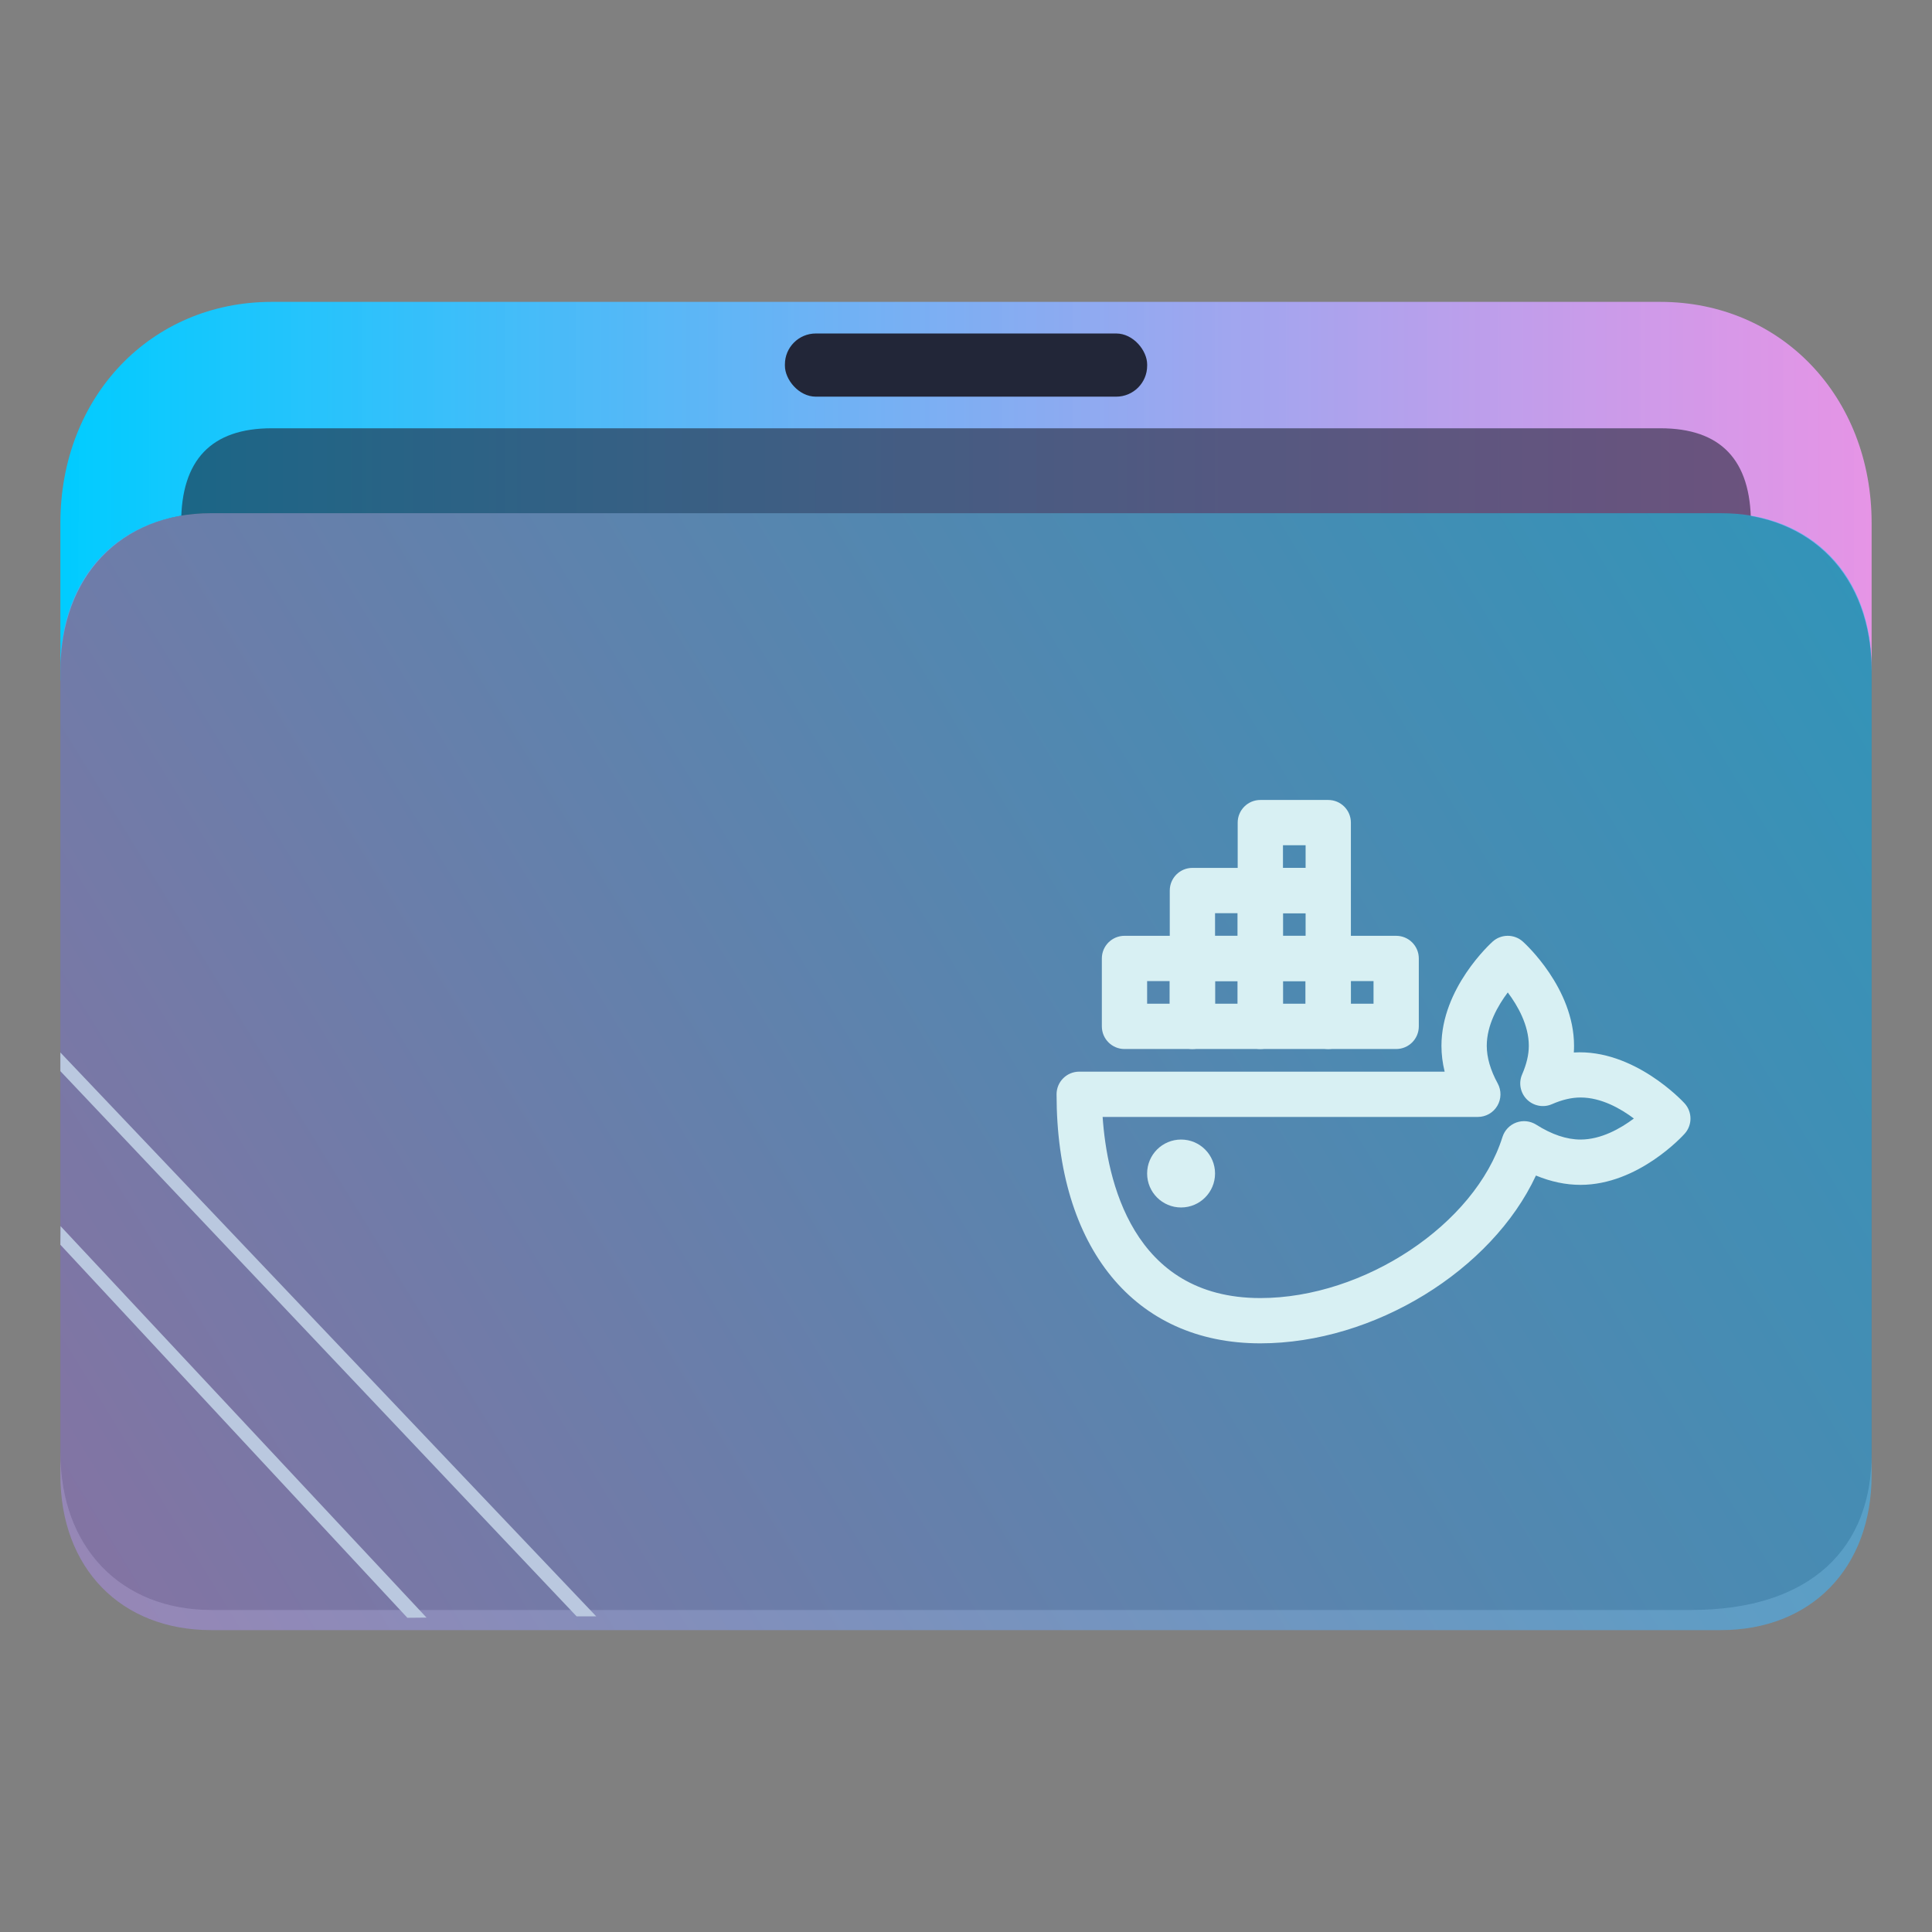 <?xml version="1.0" encoding="UTF-8" standalone="no"?>
<svg
   width="64"
   version="1.1"
   height="64"
   id="svg16"
   sodipodi:docname="folder-docker.svg"
   inkscape:version="1.3.2 (091e20ef0f, 2023-11-25)"
   xmlns:inkscape="http://www.inkscape.org/namespaces/inkscape"
   xmlns:sodipodi="http://sodipodi.sourceforge.net/DTD/sodipodi-0.dtd"
   xmlns:xlink="http://www.w3.org/1999/xlink"
   xmlns="http://www.w3.org/2000/svg"
   xmlns:svg="http://www.w3.org/2000/svg"
   xmlns:rdf="http://www.w3.org/1999/02/22-rdf-syntax-ns#"
   xmlns:cc="http://creativecommons.org/ns#"
   xmlns:dc="http://purl.org/dc/elements/1.1/">
  <rect width="100%" height="100%" fill="#808080" stroke="none"/>
  <sodipodi:namedview
     pagecolor="#ffffff"
     bordercolor="#666666"
     borderopacity="1"
     objecttolerance="10"
     gridtolerance="10"
     guidetolerance="10"
     inkscape:pageopacity="0"
     inkscape:pageshadow="2"
     inkscape:window-width="1920"
     inkscape:window-height="996"
     id="namedview18"
     showgrid="true"
     inkscape:zoom="4.9062498"
     inkscape:cx="15.694268"
     inkscape:cy="55.031849"
     inkscape:window-x="0"
     inkscape:window-y="0"
     inkscape:window-maximized="1"
     inkscape:current-layer="layer1"
     inkscape:document-rotation="0"
     inkscape:showpageshadow="2"
     inkscape:pagecheckerboard="0"
     inkscape:deskcolor="#d1d1d1">
    <inkscape:grid
       type="xygrid"
       id="grid925"
       originx="0"
       originy="0"
       spacingy="1"
       spacingx="1"
       units="px"
       visible="true" />
  </sodipodi:namedview>
  <defs
     id="defs5455">
    <linearGradient
       inkscape:collect="always"
       id="linearGradient3122">
      <stop
         style="stop-color:#00ccff;stop-opacity:1"
         offset="0"
         id="stop3118" />
      <stop
         style="stop-color:#ff99ff;stop-opacity:0.8;"
         offset="1"
         id="stop3120" />
    </linearGradient>
    <clipPath
       clipPathUnits="userSpaceOnUse"
       id="clipPath79425-9-5-3">
      <rect
         style="opacity:0.5;fill:#000000;fill-opacity:1;stroke:none;stroke-width:0.856;stroke-dasharray:none;stroke-opacity:1;paint-order:stroke fill markers"
         id="rect79427-1-9-6"
         width="26.418"
         height="29.038"
         x="-16.228"
         y="-6.485" />
    </clipPath>
    <clipPath
       clipPathUnits="userSpaceOnUse"
       id="clipPath79425-9-5-5">
      <rect
         style="opacity:0.5;fill:#000000;fill-opacity:1;stroke:none;stroke-width:0.856;stroke-dasharray:none;stroke-opacity:1;paint-order:stroke fill markers"
         id="rect79427-1-9-62"
         width="26.418"
         height="29.038"
         x="-16.228"
         y="-6.485" />
    </clipPath>
    <linearGradient
       inkscape:collect="always"
       xlink:href="#linearGradient3122"
       id="linearGradient1419-3"
       x1="0.529"
       y1="5.027"
       x2="16.404"
       y2="5.027"
       gradientUnits="userSpaceOnUse"
       gradientTransform="matrix(3.78,0,0,3.866,384.571,480.5)" />
    <clipPath
       clipPathUnits="userSpaceOnUse"
       id="clipPath79425-9-5-5-6">
      <rect
         style="opacity:0.5;fill:#000000;fill-opacity:1;stroke:none;stroke-width:0.856;stroke-dasharray:none;stroke-opacity:1;paint-order:stroke fill markers"
         id="rect79427-1-9-62-7"
         width="26.418"
         height="29.038"
         x="-16.228"
         y="-6.485" />
    </clipPath>
    <linearGradient
       inkscape:collect="always"
       xlink:href="#linearGradient2303"
       id="linearGradient1662-5"
       gradientUnits="userSpaceOnUse"
       gradientTransform="matrix(3.776,0,0,3.903,384.577,479.893)"
       x1="0.743"
       y1="14.832"
       x2="16.452"
       y2="4.897" />
    <linearGradient
       inkscape:collect="always"
       id="linearGradient2303">
      <stop
         style="stop-color:#a78bda;stop-opacity:1;"
         offset="0"
         id="stop2299" />
      <stop
         style="stop-color:#1ac3ff;stop-opacity:1;"
         offset="1"
         id="stop2301" />
    </linearGradient>
  </defs>
  <g
     inkscape:label="Capa 1"
     inkscape:groupmode="layer"
     id="layer1"
     transform="translate(-384.571,-483.798)">
    <path
       id="path32082-9-2"
       style="fill:url(#linearGradient1419-3);fill-opacity:1;stroke:none;stroke-width:5.117;stroke-linecap:round;stroke-linejoin:round;stroke-opacity:0.03"
       d="m 393.571,493.798 c -4,0 -7,3.14 -7,7.327 v 5.234 c 0,0 2,-5.234 5,-5.234 h 8 12 6 24 c 3,0 5,2.093 5,5.234 v 0 0 -5.234 c 0,-4.187 -3,-7.327 -7,-7.327 h -24.071 -5.929 -9 z"
       sodipodi:nodetypes="sccsccccccccccccs" />
    <rect
       x="410.572"
       y="494.845"
       width="12"
       height="2.093"
       ry="1.025"
       stroke-width="3.419"
       style="fill:#222638;fill-opacity:1;paint-order:stroke markers fill"
       id="rect12-5-9-3-9-9"
       rx="1.025" />
    <path
       d="m 418.305,497.985 h -3.467 -4.333 -16.933 c -2,0 -3,1.047 -3,3.14 v 0 0 h 52 v 0 0 c 0,-2.093 -1,-3.14 -3,-3.14 z"
       style="fill:#222638;fill-opacity:1;stroke-width:2.339;paint-order:markers stroke fill"
       id="path8-7-2-9-6-1-7-5-1"
       sodipodi:nodetypes="cccccccccccc"
       opacity="0.6" />
    <path
       style="display:inline;fill:#4f4f4f;fill-opacity:1;stroke:none;stroke-width:2.748;stroke-linecap:round;stroke-linejoin:round;stroke-opacity:0.03"
       d="m -14.026,2.501 6.167,4.13e-5 H -3.015 0.068 L 7.988,2.501 C 9.31,2.516 10.19,3.444 10.19,4.874 l -2.06e-4,11.76 c 0.008,1.415 -0.873,2.359 -2.634,2.359 H -14.026 c -1.321,0 -2.202,-0.944 -2.202,-2.359 V 4.874 c 0,-1.424 0.881,-2.373 2.201,-2.373 z"
       id="path1611-1-8-0-7-2-4"
       clip-path="url(#clipPath79425-9-5-5-6)"
       transform="matrix(2.271,0,0,2.203,423.428,495.289)"
       sodipodi:nodetypes="cccccccssccc" />
    <path
       d="m 418.571,500.798 h -4 -5 -18 c -3,0 -5,2.056 -5,5.139 v 26.722 c 0,3.083 2,5.139 5,5.139 h 50 c 3,0 5,-2.056 5,-5.139 v -26.722 c 0,-3.083 -2,-5.139 -5,-5.139 z"
       style="fill:url(#linearGradient1662-5);fill-opacity:1;stroke-width:3.838;paint-order:markers stroke fill"
       id="path8-7-2-9-6-1-9-2"
       sodipodi:nodetypes="ccccsssssscc"
       opacity="0.6" />
    <path
       d="m 386.571,519.281 17.1,18.06 h -10e-6 0.65 l -17.75,-18.678 v 0 0 z"
       id="path2653-4-7"
       style="fill:#bac8df;fill-opacity:1;stroke-width:0.481"
       sodipodi:nodetypes="cccccccc" />
    <path
       d="m 386.571,525.032 11.485,12.347 -1e-5,0.01 0.65,-0.006 v 0.006 l -12.13,-12.975 v 0 0 z"
       id="path2653-4-3-0"
       style="fill:#bac8df;fill-opacity:1;stroke-width:0.33"
       sodipodi:nodetypes="ccccccccc" />
    <path
       d="m 426.321,528.298 c -4.163,0 -6.75,-3.161 -6.75,-8.25 0,-0.414 0.336,-0.75 0.75,-0.75 h 12.106 c -0.071,-0.288 -0.106,-0.575 -0.106,-0.857 0,-1.911 1.627,-3.389 1.696,-3.452 0.284,-0.255 0.716,-0.255 1,0 0.07,0.062 1.696,1.541 1.696,3.452 0,0.074 -0.002,0.148 -0.007,0.222 1.991,-0.121 3.609,1.617 3.673,1.689 0.255,0.285 0.255,0.716 0,1 -0.062,0.069 -1.54,1.696 -3.452,1.696 -0.487,0 -0.981,-0.104 -1.476,-0.309 -1.458,3.132 -5.352,5.559 -9.131,5.559 z m -5.224,-7.5 c 0.14,2.051 0.965,6 5.224,6 3.439,0 7.113,-2.443 8.021,-5.335 0.07,-0.222 0.239,-0.4 0.458,-0.48 0.221,-0.08 0.462,-0.053 0.66,0.071 0.516,0.327 1.009,0.493 1.468,0.493 0.686,0 1.329,-0.369 1.767,-0.697 -0.436,-0.328 -1.079,-0.696 -1.767,-0.696 -0.294,0 -0.605,0.072 -0.949,0.222 -0.282,0.123 -0.611,0.059 -0.828,-0.158 -0.217,-0.217 -0.281,-0.546 -0.158,-0.828 0.149,-0.345 0.222,-0.655 0.222,-0.95 0,-0.685 -0.369,-1.329 -0.697,-1.766 -0.328,0.436 -0.696,1.079 -0.696,1.766 0,0.389 0.122,0.809 0.362,1.247 0.127,0.233 0.122,0.514 -0.012,0.743 -0.135,0.228 -0.38,0.368 -0.645,0.368 z"
       id="path2-7-7"
       style="fill:#d8f0f3;fill-opacity:1;stroke-width:0.75" />
    <path
       d="m 430.821,518.548 h -2.25 c -0.414,0 -0.75,-0.336 -0.75,-0.75 v -2.25 c 0,-0.414 0.336,-0.75 0.75,-0.75 h 2.25 c 0.415,0 0.75,0.336 0.75,0.75 v 2.25 c 0,0.414 -0.335,0.75 -0.75,0.75 z m -1.5,-1.5 h 0.75 v -0.75 h -0.75 z"
       id="path4-5-6"
       style="fill:#d8f0f3;fill-opacity:1;stroke-width:0.75" />
    <path
       d="m 424.071,518.548 h -2.25 c -0.414,0 -0.75,-0.336 -0.75,-0.75 v -2.25 c 0,-0.414 0.336,-0.75 0.75,-0.75 h 2.25 c 0.414,0 0.75,0.336 0.75,0.75 v 2.25 c 0,0.414 -0.336,0.75 -0.75,0.75 z m -1.5,-1.5 h 0.75 v -0.75 h -0.75 z"
       id="path6-3-5"
       style="fill:#d8f0f3;fill-opacity:1;stroke-width:0.75" />
    <path
       d="m 426.321,516.298 h -2.25 c -0.414,0 -0.75,-0.336 -0.75,-0.75 v -2.25 c 0,-0.414 0.336,-0.75 0.75,-0.75 h 2.25 c 0.414,0 0.75,0.336 0.75,0.75 v 2.25 c 0,0.414 -0.336,0.75 -0.75,0.75 z m -1.5,-1.5 h 0.75 v -0.75 h -0.75 z"
       id="path8-5-6"
       style="fill:#d8f0f3;fill-opacity:1;stroke-width:0.75" />
    <path
       d="m 426.321,518.548 h -2.25 c -0.414,0 -0.75,-0.336 -0.75,-0.75 v -2.25 c 0,-0.414 0.336,-0.75 0.75,-0.75 h 2.25 c 0.414,0 0.75,0.336 0.75,0.75 v 2.25 c 0,0.414 -0.336,0.75 -0.75,0.75 z m -1.5,-1.5 h 0.75 v -0.75 h -0.75 z"
       id="path10-5-6-9"
       style="fill:#d8f0f3;fill-opacity:1;stroke-width:0.75" />
    <path
       d="m 428.571,514.048 h -2.25 c -0.414,0 -0.75,-0.336 -0.75,-0.75 v -2.25 c 0,-0.414 0.336,-0.75 0.75,-0.75 h 2.25 c 0.414,0 0.75,0.336 0.75,0.75 v 2.25 c 0,0.414 -0.336,0.75 -0.75,0.75 z m -1.5,-1.5 h 0.75 v -0.75 h -0.75 z"
       id="path12-2-3"
       style="fill:#d8f0f3;fill-opacity:1;stroke-width:0.75" />
    <path
       d="m 428.571,516.298 h -2.25 c -0.414,0 -0.75,-0.336 -0.75,-0.75 v -2.25 c 0,-0.414 0.336,-0.75 0.75,-0.75 h 2.25 c 0.414,0 0.75,0.336 0.75,0.75 v 2.25 c 0,0.414 -0.336,0.75 -0.75,0.75 z m -1.5,-1.5 h 0.75 v -0.75 h -0.75 z"
       id="path14-9-7"
       style="fill:#d8f0f3;fill-opacity:1;stroke-width:0.75" />
    <path
       d="m 428.571,518.548 h -2.25 c -0.414,0 -0.75,-0.336 -0.75,-0.75 v -2.25 c 0,-0.414 0.336,-0.75 0.75,-0.75 h 2.25 c 0.414,0 0.75,0.336 0.75,0.75 v 2.25 c 0,0.414 -0.336,0.75 -0.75,0.75 z m -1.5,-1.5 h 0.75 v -0.75 h -0.75 z"
       id="path16-1-4"
       style="fill:#d8f0f3;fill-opacity:1;stroke-width:0.75" />
    <circle
       cx="423.696"
       cy="522.672"
       id="circle18-2-5"
       style="fill:#d8f0f3;fill-opacity:1;stroke-width:0.75"
       r="1.125" />
  </g>
</svg>
